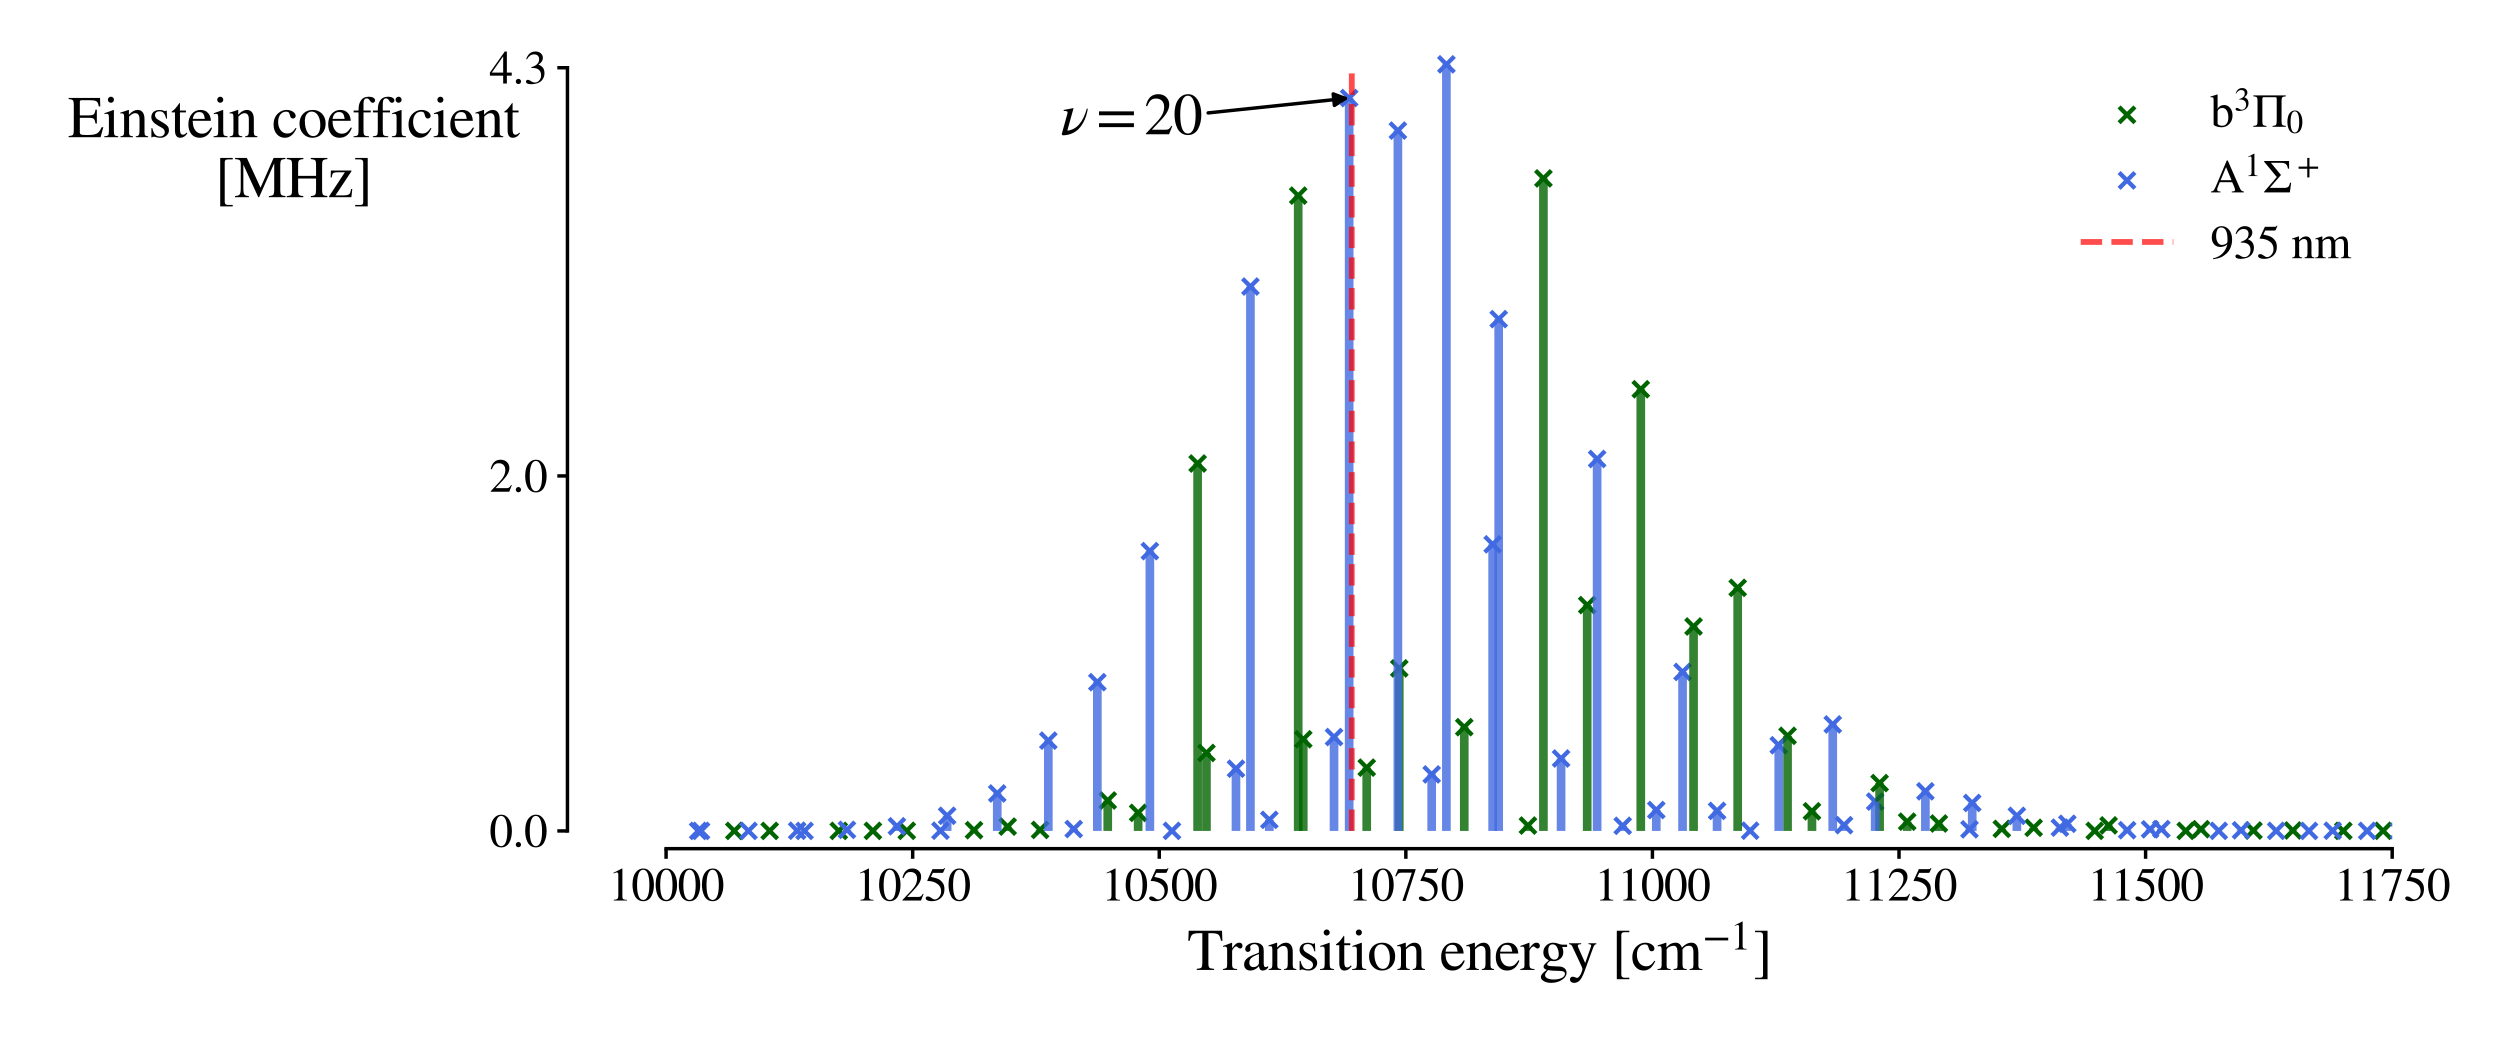 <?xml version="1.0" encoding="utf-8" standalone="no"?>
<!DOCTYPE svg PUBLIC "-//W3C//DTD SVG 1.1//EN"
  "http://www.w3.org/Graphics/SVG/1.1/DTD/svg11.dtd">
<svg xmlns:xlink="http://www.w3.org/1999/xlink" width="864pt" height="360pt" viewBox="0 0 864 360" xmlns="http://www.w3.org/2000/svg" version="1.1">
 <defs>
  <style type="text/css">*{stroke-linejoin: round; stroke-linecap: butt}</style>
 </defs>
 <g id="figure_1">
  <g id="patch_1">
   <path d="M 0 360 
L 864 360 
L 864 0 
L 0 0 
z
" style="fill: #ffffff"/>
  </g>
  <g id="axes_1">
   <g id="patch_2">
    <path d="M 196.11 293.297 
L 826.74 293.297 
L 826.74 17.28 
L 196.11 17.28 
z
" style="fill: #ffffff"/>
   </g>
   <g id="PathCollection_1">
    <defs>
     <path id="mb07053a527" d="M -2.739 2.739 
L 2.739 -2.739 
M -2.739 -2.739 
L 2.739 2.739 
" style="stroke: #006400; stroke-width: 1.5"/>
    </defs>
    <g clip-path="url(#pba8db6a1d1)">
     <use xlink:href="#mb07053a527" x="-1" y="287.163" style="fill: #006400; stroke: #006400; stroke-width: 1.5"/>
     <use xlink:href="#mb07053a527" x="253.773" y="287.163" style="fill: #006400; stroke: #006400; stroke-width: 1.5"/>
     <use xlink:href="#mb07053a527" x="265.998" y="287.163" style="fill: #006400; stroke: #006400; stroke-width: 1.5"/>
     <use xlink:href="#mb07053a527" x="289.872" y="287.152" style="fill: #006400; stroke: #006400; stroke-width: 1.5"/>
     <use xlink:href="#mb07053a527" x="301.678" y="287.148" style="fill: #006400; stroke: #006400; stroke-width: 1.5"/>
     <use xlink:href="#mb07053a527" x="313.384" y="287.127" style="fill: #006400; stroke: #006400; stroke-width: 1.5"/>
     <use xlink:href="#mb07053a527" x="336.62" y="286.912" style="fill: #006400; stroke: #006400; stroke-width: 1.5"/>
     <use xlink:href="#mb07053a527" x="348.239" y="285.675" style="fill: #006400; stroke: #006400; stroke-width: 1.5"/>
     <use xlink:href="#mb07053a527" x="359.445" y="286.822" style="fill: #006400; stroke: #006400; stroke-width: 1.5"/>
     <use xlink:href="#mb07053a527" x="382.836" y="276.656" style="fill: #006400; stroke: #006400; stroke-width: 1.5"/>
     <use xlink:href="#mb07053a527" x="393.339" y="280.924" style="fill: #006400; stroke: #006400; stroke-width: 1.5"/>
     <use xlink:href="#mb07053a527" x="413.898" y="160.19" style="fill: #006400; stroke: #006400; stroke-width: 1.5"/>
     <use xlink:href="#mb07053a527" x="416.947" y="260.224" style="fill: #006400; stroke: #006400; stroke-width: 1.5"/>
     <use xlink:href="#mb07053a527" x="448.659" y="67.603" style="fill: #006400; stroke: #006400; stroke-width: 1.5"/>
     <use xlink:href="#mb07053a527" x="450.409" y="255.491" style="fill: #006400; stroke: #006400; stroke-width: 1.5"/>
     <use xlink:href="#mb07053a527" x="472.339" y="265.29" style="fill: #006400; stroke: #006400; stroke-width: 1.5"/>
     <use xlink:href="#mb07053a527" x="483.59" y="230.994" style="fill: #006400; stroke: #006400; stroke-width: 1.5"/>
     <use xlink:href="#mb07053a527" x="506.052" y="251.316" style="fill: #006400; stroke: #006400; stroke-width: 1.5"/>
     <use xlink:href="#mb07053a527" x="528.052" y="285.314" style="fill: #006400; stroke: #006400; stroke-width: 1.5"/>
     <use xlink:href="#mb07053a527" x="533.405" y="61.66" style="fill: #006400; stroke: #006400; stroke-width: 1.5"/>
     <use xlink:href="#mb07053a527" x="548.539" y="209.118" style="fill: #006400; stroke: #006400; stroke-width: 1.5"/>
     <use xlink:href="#mb07053a527" x="567.054" y="134.524" style="fill: #006400; stroke: #006400; stroke-width: 1.5"/>
     <use xlink:href="#mb07053a527" x="585.294" y="216.52" style="fill: #006400; stroke: #006400; stroke-width: 1.5"/>
     <use xlink:href="#mb07053a527" x="600.544" y="203.159" style="fill: #006400; stroke: #006400; stroke-width: 1.5"/>
     <use xlink:href="#mb07053a527" x="617.782" y="254.298" style="fill: #006400; stroke: #006400; stroke-width: 1.5"/>
     <use xlink:href="#mb07053a527" x="626.213" y="280.385" style="fill: #006400; stroke: #006400; stroke-width: 1.5"/>
     <use xlink:href="#mb07053a527" x="649.592" y="270.631" style="fill: #006400; stroke: #006400; stroke-width: 1.5"/>
     <use xlink:href="#mb07053a527" x="659.12" y="283.971" style="fill: #006400; stroke: #006400; stroke-width: 1.5"/>
     <use xlink:href="#mb07053a527" x="670.07" y="284.597" style="fill: #006400; stroke: #006400; stroke-width: 1.5"/>
     <use xlink:href="#mb07053a527" x="691.822" y="286.455" style="fill: #006400; stroke: #006400; stroke-width: 1.5"/>
     <use xlink:href="#mb07053a527" x="702.829" y="286.078" style="fill: #006400; stroke: #006400; stroke-width: 1.5"/>
     <use xlink:href="#mb07053a527" x="723.932" y="287.137" style="fill: #006400; stroke: #006400; stroke-width: 1.5"/>
     <use xlink:href="#mb07053a527" x="728.725" y="285.249" style="fill: #006400; stroke: #006400; stroke-width: 1.5"/>
     <use xlink:href="#mb07053a527" x="755.386" y="287.148" style="fill: #006400; stroke: #006400; stroke-width: 1.5"/>
     <use xlink:href="#mb07053a527" x="760.645" y="286.574" style="fill: #006400; stroke: #006400; stroke-width: 1.5"/>
     <use xlink:href="#mb07053a527" x="778.79" y="287.031" style="fill: #006400; stroke: #006400; stroke-width: 1.5"/>
     <use xlink:href="#mb07053a527" x="792.43" y="287.011" style="fill: #006400; stroke: #006400; stroke-width: 1.5"/>
     <use xlink:href="#mb07053a527" x="809.857" y="287.143" style="fill: #006400; stroke: #006400; stroke-width: 1.5"/>
     <use xlink:href="#mb07053a527" x="823.61" y="287.129" style="fill: #006400; stroke: #006400; stroke-width: 1.5"/>
     <use xlink:href="#mb07053a527" x="837.804" y="287.143" style="fill: #006400; stroke: #006400; stroke-width: 1.5"/>
     <use xlink:href="#mb07053a527" x="853.952" y="287.156" style="fill: #006400; stroke: #006400; stroke-width: 1.5"/>
     <use xlink:href="#mb07053a527" x="868.638" y="287.159" style="fill: #006400; stroke: #006400; stroke-width: 1.5"/>
     <use xlink:href="#mb07053a527" x="883.651" y="287.162" style="fill: #006400; stroke: #006400; stroke-width: 1.5"/>
     <use xlink:href="#mb07053a527" x="891.752" y="287.163" style="fill: #006400; stroke: #006400; stroke-width: 1.5"/>
     <use xlink:href="#mb07053a527" x="902.179" y="287.163" style="fill: #006400; stroke: #006400; stroke-width: 1.5"/>
    </g>
   </g>
   <g id="PathCollection_2">
    <defs>
     <path id="m4aa3d60c34" d="M -2.739 2.739 
L 2.739 -2.739 
M -2.739 -2.739 
L 2.739 2.739 
" style="stroke: #4169e1; stroke-width: 1.5"/>
    </defs>
    <g clip-path="url(#pba8db6a1d1)">
     <use xlink:href="#m4aa3d60c34" x="241.282" y="287.163" style="fill: #4169e1; stroke: #4169e1; stroke-width: 1.5"/>
     <use xlink:href="#m4aa3d60c34" x="242.279" y="287.163" style="fill: #4169e1; stroke: #4169e1; stroke-width: 1.5"/>
     <use xlink:href="#m4aa3d60c34" x="258.673" y="287.156" style="fill: #4169e1; stroke: #4169e1; stroke-width: 1.5"/>
     <use xlink:href="#m4aa3d60c34" x="275.496" y="287.098" style="fill: #4169e1; stroke: #4169e1; stroke-width: 1.5"/>
     <use xlink:href="#m4aa3d60c34" x="278.053" y="287.163" style="fill: #4169e1; stroke: #4169e1; stroke-width: 1.5"/>
     <use xlink:href="#m4aa3d60c34" x="292.699" y="286.792" style="fill: #4169e1; stroke: #4169e1; stroke-width: 1.5"/>
     <use xlink:href="#m4aa3d60c34" x="309.971" y="285.562" style="fill: #4169e1; stroke: #4169e1; stroke-width: 1.5"/>
     <use xlink:href="#m4aa3d60c34" x="325.024" y="287.093" style="fill: #4169e1; stroke: #4169e1; stroke-width: 1.5"/>
     <use xlink:href="#m4aa3d60c34" x="327.333" y="281.929" style="fill: #4169e1; stroke: #4169e1; stroke-width: 1.5"/>
     <use xlink:href="#m4aa3d60c34" x="344.65" y="274.223" style="fill: #4169e1; stroke: #4169e1; stroke-width: 1.5"/>
     <use xlink:href="#m4aa3d60c34" x="362.3" y="255.966" style="fill: #4169e1; stroke: #4169e1; stroke-width: 1.5"/>
     <use xlink:href="#m4aa3d60c34" x="371.077" y="286.524" style="fill: #4169e1; stroke: #4169e1; stroke-width: 1.5"/>
     <use xlink:href="#m4aa3d60c34" x="379.239" y="235.764" style="fill: #4169e1; stroke: #4169e1; stroke-width: 1.5"/>
     <use xlink:href="#m4aa3d60c34" x="397.392" y="190.464" style="fill: #4169e1; stroke: #4169e1; stroke-width: 1.5"/>
     <use xlink:href="#m4aa3d60c34" x="405.037" y="287.144" style="fill: #4169e1; stroke: #4169e1; stroke-width: 1.5"/>
     <use xlink:href="#m4aa3d60c34" x="427.154" y="265.662" style="fill: #4169e1; stroke: #4169e1; stroke-width: 1.5"/>
     <use xlink:href="#m4aa3d60c34" x="432.148" y="99.026" style="fill: #4169e1; stroke: #4169e1; stroke-width: 1.5"/>
     <use xlink:href="#m4aa3d60c34" x="438.684" y="283.336" style="fill: #4169e1; stroke: #4169e1; stroke-width: 1.5"/>
     <use xlink:href="#m4aa3d60c34" x="461.042" y="254.726" style="fill: #4169e1; stroke: #4169e1; stroke-width: 1.5"/>
     <use xlink:href="#m4aa3d60c34" x="466.272" y="33.884" style="fill: #4169e1; stroke: #4169e1; stroke-width: 1.5"/>
     <use xlink:href="#m4aa3d60c34" x="483.106" y="45.136" style="fill: #4169e1; stroke: #4169e1; stroke-width: 1.5"/>
     <use xlink:href="#m4aa3d60c34" x="494.791" y="267.642" style="fill: #4169e1; stroke: #4169e1; stroke-width: 1.5"/>
     <use xlink:href="#m4aa3d60c34" x="499.874" y="22.245" style="fill: #4169e1; stroke: #4169e1; stroke-width: 1.5"/>
     <use xlink:href="#m4aa3d60c34" x="515.865" y="188.121" style="fill: #4169e1; stroke: #4169e1; stroke-width: 1.5"/>
     <use xlink:href="#m4aa3d60c34" x="517.944" y="110.289" style="fill: #4169e1; stroke: #4169e1; stroke-width: 1.5"/>
     <use xlink:href="#m4aa3d60c34" x="539.507" y="262.135" style="fill: #4169e1; stroke: #4169e1; stroke-width: 1.5"/>
     <use xlink:href="#m4aa3d60c34" x="551.966" y="158.627" style="fill: #4169e1; stroke: #4169e1; stroke-width: 1.5"/>
     <use xlink:href="#m4aa3d60c34" x="560.808" y="285.398" style="fill: #4169e1; stroke: #4169e1; stroke-width: 1.5"/>
     <use xlink:href="#m4aa3d60c34" x="572.413" y="279.941" style="fill: #4169e1; stroke: #4169e1; stroke-width: 1.5"/>
     <use xlink:href="#m4aa3d60c34" x="581.492" y="232.223" style="fill: #4169e1; stroke: #4169e1; stroke-width: 1.5"/>
     <use xlink:href="#m4aa3d60c34" x="593.425" y="280.238" style="fill: #4169e1; stroke: #4169e1; stroke-width: 1.5"/>
     <use xlink:href="#m4aa3d60c34" x="604.849" y="287.092" style="fill: #4169e1; stroke: #4169e1; stroke-width: 1.5"/>
     <use xlink:href="#m4aa3d60c34" x="614.735" y="257.558" style="fill: #4169e1; stroke: #4169e1; stroke-width: 1.5"/>
     <use xlink:href="#m4aa3d60c34" x="633.399" y="250.362" style="fill: #4169e1; stroke: #4169e1; stroke-width: 1.5"/>
     <use xlink:href="#m4aa3d60c34" x="637.297" y="285.186" style="fill: #4169e1; stroke: #4169e1; stroke-width: 1.5"/>
     <use xlink:href="#m4aa3d60c34" x="648.058" y="277.031" style="fill: #4169e1; stroke: #4169e1; stroke-width: 1.5"/>
     <use xlink:href="#m4aa3d60c34" x="665.415" y="273.483" style="fill: #4169e1; stroke: #4169e1; stroke-width: 1.5"/>
     <use xlink:href="#m4aa3d60c34" x="680.655" y="286.612" style="fill: #4169e1; stroke: #4169e1; stroke-width: 1.5"/>
     <use xlink:href="#m4aa3d60c34" x="681.596" y="277.507" style="fill: #4169e1; stroke: #4169e1; stroke-width: 1.5"/>
     <use xlink:href="#m4aa3d60c34" x="697.026" y="281.953" style="fill: #4169e1; stroke: #4169e1; stroke-width: 1.5"/>
     <use xlink:href="#m4aa3d60c34" x="711.9" y="286.031" style="fill: #4169e1; stroke: #4169e1; stroke-width: 1.5"/>
     <use xlink:href="#m4aa3d60c34" x="714.472" y="284.697" style="fill: #4169e1; stroke: #4169e1; stroke-width: 1.5"/>
     <use xlink:href="#m4aa3d60c34" x="735.141" y="286.918" style="fill: #4169e1; stroke: #4169e1; stroke-width: 1.5"/>
     <use xlink:href="#m4aa3d60c34" x="743.069" y="286.612" style="fill: #4169e1; stroke: #4169e1; stroke-width: 1.5"/>
     <use xlink:href="#m4aa3d60c34" x="746.966" y="286.535" style="fill: #4169e1; stroke: #4169e1; stroke-width: 1.5"/>
     <use xlink:href="#m4aa3d60c34" x="766.797" y="287.139" style="fill: #4169e1; stroke: #4169e1; stroke-width: 1.5"/>
     <use xlink:href="#m4aa3d60c34" x="774.498" y="286.948" style="fill: #4169e1; stroke: #4169e1; stroke-width: 1.5"/>
     <use xlink:href="#m4aa3d60c34" x="786.654" y="287.137" style="fill: #4169e1; stroke: #4169e1; stroke-width: 1.5"/>
     <use xlink:href="#m4aa3d60c34" x="797.987" y="287.163" style="fill: #4169e1; stroke: #4169e1; stroke-width: 1.5"/>
     <use xlink:href="#m4aa3d60c34" x="806.188" y="287.094" style="fill: #4169e1; stroke: #4169e1; stroke-width: 1.5"/>
     <use xlink:href="#m4aa3d60c34" x="818.093" y="287.15" style="fill: #4169e1; stroke: #4169e1; stroke-width: 1.5"/>
     <use xlink:href="#m4aa3d60c34" x="829.1" y="287.161" style="fill: #4169e1; stroke: #4169e1; stroke-width: 1.5"/>
     <use xlink:href="#m4aa3d60c34" x="840.337" y="287.162" style="fill: #4169e1; stroke: #4169e1; stroke-width: 1.5"/>
     <use xlink:href="#m4aa3d60c34" x="849.675" y="287.159" style="fill: #4169e1; stroke: #4169e1; stroke-width: 1.5"/>
     <use xlink:href="#m4aa3d60c34" x="860.381" y="287.162" style="fill: #4169e1; stroke: #4169e1; stroke-width: 1.5"/>
     <use xlink:href="#m4aa3d60c34" x="870.971" y="287.163" style="fill: #4169e1; stroke: #4169e1; stroke-width: 1.5"/>
     <use xlink:href="#m4aa3d60c34" x="881.256" y="287.162" style="fill: #4169e1; stroke: #4169e1; stroke-width: 1.5"/>
     <use xlink:href="#m4aa3d60c34" x="898.37" y="287.162" style="fill: #4169e1; stroke: #4169e1; stroke-width: 1.5"/>
    </g>
   </g>
   <g id="matplotlib.axis_1">
    <g id="xtick_1">
     <g id="line2d_1">
      <defs>
       <path id="m50411c7fda" d="M 0 0 
L 0 3.5 
" style="stroke: #000000; stroke-width: 1.2"/>
      </defs>
      <g>
       <use xlink:href="#m50411c7fda" x="230.198" y="293.297" style="stroke: #000000; stroke-width: 1.2"/>
      </g>
     </g>
     <g id="text_1">
      <!-- 10000 -->
      <g transform="translate(210.198 311.224) scale(0.16 -0.16)">
       <defs>
        <path id="STIXGeneral-Regular-31" d="M 2522 0 
L 755 0 
L 755 96 
Q 1107 115 1235 227 
Q 1363 339 1363 608 
L 1363 3482 
Q 1363 3795 1171 3795 
Q 1082 3795 883 3718 
L 710 3654 
L 710 3744 
L 1856 4326 
L 1914 4307 
L 1914 486 
Q 1914 275 2042 185 
Q 2170 96 2522 96 
L 2522 0 
z
" transform="scale(0.016)"/>
        <path id="STIXGeneral-Regular-30" d="M 3046 2112 
Q 3046 1683 2963 1302 
Q 2880 922 2717 602 
Q 2554 282 2266 96 
Q 1978 -90 1600 -90 
Q 1210 -90 915 108 
Q 621 307 461 640 
Q 301 973 227 1350 
Q 154 1728 154 2150 
Q 154 2746 301 3222 
Q 448 3699 790 4012 
Q 1133 4326 1626 4326 
Q 2253 4326 2649 3712 
Q 3046 3098 3046 2112 
z
M 2432 2080 
Q 2432 3091 2217 3625 
Q 2003 4160 1587 4160 
Q 1190 4160 979 3622 
Q 768 3085 768 2106 
Q 768 1120 979 598 
Q 1190 77 1600 77 
Q 2003 77 2217 598 
Q 2432 1120 2432 2080 
z
" transform="scale(0.016)"/>
       </defs>
       <use xlink:href="#STIXGeneral-Regular-31"/>
       <use xlink:href="#STIXGeneral-Regular-30" transform="translate(50 0)"/>
       <use xlink:href="#STIXGeneral-Regular-30" transform="translate(100 0)"/>
       <use xlink:href="#STIXGeneral-Regular-30" transform="translate(150 0)"/>
       <use xlink:href="#STIXGeneral-Regular-30" transform="translate(200 0)"/>
      </g>
     </g>
    </g>
    <g id="xtick_2">
     <g id="line2d_2">
      <g>
       <use xlink:href="#m50411c7fda" x="315.418" y="293.297" style="stroke: #000000; stroke-width: 1.2"/>
      </g>
     </g>
     <g id="text_2">
      <!-- 10250 -->
      <g transform="translate(295.418 311.224) scale(0.16 -0.16)">
       <defs>
        <path id="STIXGeneral-Regular-32" d="M 3034 877 
L 2688 0 
L 186 0 
L 186 77 
L 1325 1286 
Q 1773 1754 1965 2144 
Q 2157 2534 2157 2950 
Q 2157 3379 1920 3616 
Q 1683 3853 1267 3853 
Q 922 3853 720 3673 
Q 518 3494 326 3021 
L 192 3053 
Q 301 3648 630 3987 
Q 960 4326 1523 4326 
Q 2054 4326 2380 4006 
Q 2707 3686 2707 3200 
Q 2707 2477 1888 1613 
L 832 486 
L 2330 486 
Q 2541 486 2665 569 
Q 2790 653 2944 915 
L 3034 877 
z
" transform="scale(0.016)"/>
        <path id="STIXGeneral-Regular-35" d="M 2803 4358 
L 2573 3814 
Q 2534 3731 2400 3731 
L 1158 3731 
L 902 3187 
Q 1606 3053 1920 2896 
Q 2234 2739 2502 2368 
Q 2726 2061 2726 1555 
Q 2726 1094 2576 780 
Q 2426 467 2099 224 
Q 1664 -90 1011 -90 
Q 646 -90 422 19 
Q 198 128 198 307 
Q 198 550 486 550 
Q 717 550 960 352 
Q 1210 147 1414 147 
Q 1747 147 2012 480 
Q 2278 813 2278 1229 
Q 2278 1843 1850 2189 
Q 1293 2637 486 2637 
Q 410 2637 410 2688 
L 416 2720 
L 1114 4237 
L 2438 4237 
Q 2547 4237 2608 4269 
Q 2669 4301 2746 4403 
L 2803 4358 
z
" transform="scale(0.016)"/>
       </defs>
       <use xlink:href="#STIXGeneral-Regular-31"/>
       <use xlink:href="#STIXGeneral-Regular-30" transform="translate(50 0)"/>
       <use xlink:href="#STIXGeneral-Regular-32" transform="translate(100 0)"/>
       <use xlink:href="#STIXGeneral-Regular-35" transform="translate(150 0)"/>
       <use xlink:href="#STIXGeneral-Regular-30" transform="translate(200 0)"/>
      </g>
     </g>
    </g>
    <g id="xtick_3">
     <g id="line2d_3">
      <g>
       <use xlink:href="#m50411c7fda" x="400.639" y="293.297" style="stroke: #000000; stroke-width: 1.2"/>
      </g>
     </g>
     <g id="text_3">
      <!-- 10500 -->
      <g transform="translate(380.639 311.224) scale(0.16 -0.16)">
       <use xlink:href="#STIXGeneral-Regular-31"/>
       <use xlink:href="#STIXGeneral-Regular-30" transform="translate(50 0)"/>
       <use xlink:href="#STIXGeneral-Regular-35" transform="translate(100 0)"/>
       <use xlink:href="#STIXGeneral-Regular-30" transform="translate(150 0)"/>
       <use xlink:href="#STIXGeneral-Regular-30" transform="translate(200 0)"/>
      </g>
     </g>
    </g>
    <g id="xtick_4">
     <g id="line2d_4">
      <g>
       <use xlink:href="#m50411c7fda" x="485.859" y="293.297" style="stroke: #000000; stroke-width: 1.2"/>
      </g>
     </g>
     <g id="text_4">
      <!-- 10750 -->
      <g transform="translate(465.859 311.224) scale(0.16 -0.16)">
       <defs>
        <path id="STIXGeneral-Regular-37" d="M 2874 4134 
L 1517 -51 
L 1101 -51 
L 2368 3763 
L 992 3763 
Q 717 3763 582 3667 
Q 448 3571 243 3238 
L 128 3296 
L 512 4237 
L 2874 4237 
L 2874 4134 
z
" transform="scale(0.016)"/>
       </defs>
       <use xlink:href="#STIXGeneral-Regular-31"/>
       <use xlink:href="#STIXGeneral-Regular-30" transform="translate(50 0)"/>
       <use xlink:href="#STIXGeneral-Regular-37" transform="translate(100 0)"/>
       <use xlink:href="#STIXGeneral-Regular-35" transform="translate(150 0)"/>
       <use xlink:href="#STIXGeneral-Regular-30" transform="translate(200 0)"/>
      </g>
     </g>
    </g>
    <g id="xtick_5">
     <g id="line2d_5">
      <g>
       <use xlink:href="#m50411c7fda" x="571.079" y="293.297" style="stroke: #000000; stroke-width: 1.2"/>
      </g>
     </g>
     <g id="text_5">
      <!-- 11000 -->
      <g transform="translate(551.079 311.224) scale(0.16 -0.16)">
       <use xlink:href="#STIXGeneral-Regular-31"/>
       <use xlink:href="#STIXGeneral-Regular-31" transform="translate(50 0)"/>
       <use xlink:href="#STIXGeneral-Regular-30" transform="translate(100 0)"/>
       <use xlink:href="#STIXGeneral-Regular-30" transform="translate(150 0)"/>
       <use xlink:href="#STIXGeneral-Regular-30" transform="translate(200 0)"/>
      </g>
     </g>
    </g>
    <g id="xtick_6">
     <g id="line2d_6">
      <g>
       <use xlink:href="#m50411c7fda" x="656.299" y="293.297" style="stroke: #000000; stroke-width: 1.2"/>
      </g>
     </g>
     <g id="text_6">
      <!-- 11250 -->
      <g transform="translate(636.299 311.224) scale(0.16 -0.16)">
       <use xlink:href="#STIXGeneral-Regular-31"/>
       <use xlink:href="#STIXGeneral-Regular-31" transform="translate(50 0)"/>
       <use xlink:href="#STIXGeneral-Regular-32" transform="translate(100 0)"/>
       <use xlink:href="#STIXGeneral-Regular-35" transform="translate(150 0)"/>
       <use xlink:href="#STIXGeneral-Regular-30" transform="translate(200 0)"/>
      </g>
     </g>
    </g>
    <g id="xtick_7">
     <g id="line2d_7">
      <g>
       <use xlink:href="#m50411c7fda" x="741.52" y="293.297" style="stroke: #000000; stroke-width: 1.2"/>
      </g>
     </g>
     <g id="text_7">
      <!-- 11500 -->
      <g transform="translate(721.52 311.224) scale(0.16 -0.16)">
       <use xlink:href="#STIXGeneral-Regular-31"/>
       <use xlink:href="#STIXGeneral-Regular-31" transform="translate(50 0)"/>
       <use xlink:href="#STIXGeneral-Regular-35" transform="translate(100 0)"/>
       <use xlink:href="#STIXGeneral-Regular-30" transform="translate(150 0)"/>
       <use xlink:href="#STIXGeneral-Regular-30" transform="translate(200 0)"/>
      </g>
     </g>
    </g>
    <g id="xtick_8">
     <g id="line2d_8">
      <g>
       <use xlink:href="#m50411c7fda" x="826.74" y="293.297" style="stroke: #000000; stroke-width: 1.2"/>
      </g>
     </g>
     <g id="text_8">
      <!-- 11750 -->
      <g transform="translate(806.74 311.224) scale(0.16 -0.16)">
       <use xlink:href="#STIXGeneral-Regular-31"/>
       <use xlink:href="#STIXGeneral-Regular-31" transform="translate(50 0)"/>
       <use xlink:href="#STIXGeneral-Regular-37" transform="translate(100 0)"/>
       <use xlink:href="#STIXGeneral-Regular-35" transform="translate(150 0)"/>
       <use xlink:href="#STIXGeneral-Regular-30" transform="translate(200 0)"/>
      </g>
     </g>
    </g>
    <g id="text_9">
     <!-- Transition energy [cm$^{-1}$] -->
     <g transform="translate(410.325 335.297) scale(0.2 -0.2)">
      <defs>
       <path id="STIXGeneral-Regular-54" d="M 3795 3149 
L 3642 3149 
Q 3539 3674 3353 3821 
Q 3168 3968 2656 3968 
L 2278 3968 
L 2278 710 
Q 2278 346 2387 243 
Q 2496 141 2893 122 
L 2893 0 
L 1024 0 
L 1024 122 
Q 1427 147 1526 256 
Q 1626 365 1626 787 
L 1626 3968 
L 1242 3968 
Q 723 3968 540 3817 
Q 358 3667 262 3149 
L 109 3149 
L 154 4237 
L 3750 4237 
L 3795 3149 
z
" transform="scale(0.016)"/>
       <path id="STIXGeneral-Regular-72" d="M 1024 2931 
L 1024 2342 
Q 1267 2688 1430 2816 
Q 1594 2944 1792 2944 
Q 1958 2944 2051 2854 
Q 2144 2765 2144 2605 
Q 2144 2470 2077 2393 
Q 2010 2317 1894 2317 
Q 1773 2317 1638 2445 
Q 1536 2541 1472 2541 
Q 1338 2541 1181 2355 
Q 1024 2170 1024 2016 
L 1024 576 
Q 1024 301 1133 205 
Q 1242 109 1568 96 
L 1568 0 
L 32 0 
L 32 96 
Q 339 154 412 224 
Q 486 294 486 538 
L 486 2138 
Q 486 2349 438 2435 
Q 390 2522 269 2522 
Q 166 2522 45 2496 
L 45 2598 
Q 448 2726 992 2944 
L 1024 2931 
z
" transform="scale(0.016)"/>
       <path id="STIXGeneral-Regular-61" d="M 2829 422 
L 2829 243 
Q 2586 -64 2253 -64 
Q 1888 -64 1843 403 
L 1837 403 
Q 1427 -64 909 -64 
Q 608 -64 422 112 
Q 237 288 237 602 
Q 237 1050 685 1350 
Q 992 1555 1837 1869 
L 1837 2214 
Q 1837 2502 1699 2646 
Q 1562 2790 1338 2790 
Q 1146 2790 1018 2697 
Q 890 2605 890 2477 
Q 890 2419 909 2348 
Q 928 2278 928 2208 
Q 928 2112 841 2029 
Q 755 1946 634 1946 
Q 525 1946 441 2029 
Q 358 2112 358 2240 
Q 358 2547 685 2752 
Q 986 2944 1421 2944 
Q 1939 2944 2176 2656 
Q 2291 2522 2323 2384 
Q 2355 2246 2355 1946 
L 2355 723 
Q 2355 301 2554 301 
Q 2682 301 2829 422 
z
M 1837 813 
L 1837 1715 
Q 1248 1510 1018 1293 
Q 800 1094 800 800 
Q 800 557 921 432 
Q 1043 307 1242 307 
Q 1453 307 1613 410 
Q 1747 506 1792 589 
Q 1837 672 1837 813 
z
" transform="scale(0.016)"/>
       <path id="STIXGeneral-Regular-6e" d="M 3104 0 
L 1773 0 
L 1779 96 
Q 2016 115 2096 233 
Q 2176 352 2176 672 
L 2176 1946 
Q 2176 2592 1709 2592 
Q 1549 2592 1408 2515 
Q 1267 2438 1050 2227 
L 1050 461 
Q 1050 269 1136 192 
Q 1222 115 1466 96 
L 1466 0 
L 115 0 
L 115 96 
Q 358 115 435 214 
Q 512 314 512 602 
L 512 2157 
Q 512 2394 467 2483 
Q 422 2573 288 2573 
Q 160 2573 102 2547 
L 102 2656 
Q 550 2784 979 2944 
L 1030 2925 
L 1030 2426 
L 1037 2426 
Q 1491 2944 1958 2944 
Q 2323 2944 2518 2688 
Q 2714 2432 2714 1958 
L 2714 544 
Q 2714 288 2790 205 
Q 2867 122 3104 96 
L 3104 0 
z
" transform="scale(0.016)"/>
       <path id="STIXGeneral-Regular-73" d="M 998 1926 
L 1664 1523 
Q 1984 1331 2105 1164 
Q 2227 998 2227 736 
Q 2227 416 1961 176 
Q 1696 -64 1331 -64 
Q 1030 -64 864 -6 
Q 691 51 570 51 
Q 461 51 416 -26 
L 333 -26 
L 333 979 
L 435 979 
Q 538 512 730 294 
Q 922 77 1248 77 
Q 1485 77 1632 211 
Q 1779 346 1779 550 
Q 1779 845 1440 1030 
L 1094 1222 
Q 326 1651 326 2150 
Q 326 2522 566 2730 
Q 806 2938 1210 2938 
Q 1491 2938 1638 2867 
Q 1754 2816 1818 2816 
Q 1862 2816 1920 2880 
L 1990 2880 
L 2022 2010 
L 1926 2010 
Q 1818 2445 1654 2621 
Q 1491 2797 1203 2797 
Q 986 2797 854 2688 
Q 723 2579 723 2362 
Q 723 2253 796 2128 
Q 870 2003 998 1926 
z
" transform="scale(0.016)"/>
       <path id="STIXGeneral-Regular-69" d="M 1152 4045 
Q 1152 3904 1056 3811 
Q 960 3718 819 3718 
Q 685 3718 592 3811 
Q 499 3904 499 4045 
Q 499 4179 595 4275 
Q 691 4371 826 4371 
Q 966 4371 1059 4275 
Q 1152 4179 1152 4045 
z
M 1619 0 
L 102 0 
L 102 96 
Q 435 115 521 211 
Q 608 307 608 666 
L 608 2118 
Q 608 2342 563 2432 
Q 518 2522 397 2522 
Q 243 2522 128 2490 
L 128 2592 
L 1120 2944 
L 1146 2918 
L 1146 672 
Q 1146 314 1226 218 
Q 1306 122 1619 96 
L 1619 0 
z
" transform="scale(0.016)"/>
       <path id="STIXGeneral-Regular-74" d="M 1702 493 
L 1786 422 
Q 1478 -64 1011 -64 
Q 448 -64 448 749 
L 448 2675 
L 109 2675 
Q 83 2694 83 2720 
Q 83 2771 192 2842 
Q 435 2982 813 3526 
Q 826 3546 874 3606 
Q 922 3667 941 3706 
Q 986 3706 986 3622 
L 986 2880 
L 1632 2880 
L 1632 2675 
L 986 2675 
L 986 845 
Q 986 538 1062 403 
Q 1139 269 1318 269 
Q 1510 269 1702 493 
z
" transform="scale(0.016)"/>
       <path id="STIXGeneral-Regular-6f" d="M 3008 1478 
Q 3008 806 2608 371 
Q 2208 -64 1568 -64 
Q 979 -64 582 368 
Q 186 800 186 1459 
Q 186 2125 582 2534 
Q 979 2944 1626 2944 
Q 2221 2944 2614 2537 
Q 3008 2131 3008 1478 
z
M 2432 1306 
Q 2432 2035 2112 2445 
Q 1856 2765 1504 2765 
Q 1171 2765 966 2493 
Q 762 2221 762 1747 
Q 762 928 1101 435 
Q 1318 115 1677 115 
Q 2029 115 2230 432 
Q 2432 749 2432 1306 
z
" transform="scale(0.016)"/>
       <path id="STIXGeneral-Regular-20" transform="scale(0.016)"/>
       <path id="STIXGeneral-Regular-65" d="M 2611 1050 
L 2714 1005 
Q 2330 -64 1376 -64 
Q 813 -64 486 329 
Q 160 723 160 1389 
Q 160 2074 525 2509 
Q 890 2944 1485 2944 
Q 2061 2944 2374 2502 
Q 2560 2246 2592 1773 
L 621 1773 
Q 646 1370 700 1158 
Q 755 947 915 730 
Q 1184 378 1626 378 
Q 1939 378 2153 531 
Q 2368 685 2611 1050 
z
M 634 1978 
L 1939 1978 
Q 1882 2381 1750 2547 
Q 1619 2714 1312 2714 
Q 1043 2714 864 2525 
Q 685 2336 634 1978 
z
" transform="scale(0.016)"/>
       <path id="STIXGeneral-Regular-67" d="M 3008 2483 
L 2477 2483 
Q 2598 2208 2598 1946 
Q 2598 1453 2265 1203 
Q 1933 954 1600 954 
Q 1530 954 1357 973 
L 1235 986 
Q 1107 947 979 812 
Q 851 678 851 582 
Q 851 435 1350 410 
L 2176 371 
Q 2528 358 2739 172 
Q 2950 -13 2950 -314 
Q 2950 -685 2566 -986 
Q 2035 -1395 1286 -1395 
Q 826 -1395 502 -1212 
Q 179 -1030 179 -774 
Q 179 -595 320 -419 
Q 461 -243 806 6 
Q 602 102 534 172 
Q 467 243 467 346 
Q 467 531 762 787 
Q 909 915 1037 1043 
Q 717 1203 579 1401 
Q 442 1600 442 1901 
Q 442 2336 752 2640 
Q 1062 2944 1510 2944 
Q 1766 2944 2022 2848 
L 2163 2797 
Q 2349 2733 2515 2733 
L 3008 2733 
L 3008 2483 
z
M 973 2163 
L 973 2144 
Q 973 1683 1155 1398 
Q 1338 1114 1632 1114 
Q 1850 1114 1978 1270 
Q 2106 1427 2106 1690 
Q 2106 2112 1914 2464 
Q 1754 2765 1446 2765 
Q 1222 2765 1097 2605 
Q 973 2445 973 2163 
z
M 2771 -410 
Q 2771 -230 2595 -163 
Q 2419 -96 1978 -96 
Q 1344 -96 941 -13 
Q 749 -243 688 -348 
Q 627 -454 627 -563 
Q 627 -774 880 -902 
Q 1133 -1030 1555 -1030 
Q 2099 -1030 2435 -860 
Q 2771 -691 2771 -410 
z
" transform="scale(0.016)"/>
       <path id="STIXGeneral-Regular-79" d="M 3040 2880 
L 3040 2784 
Q 2925 2771 2854 2700 
Q 2784 2630 2720 2458 
L 1760 -160 
Q 1510 -838 1257 -1116 
Q 1005 -1395 640 -1395 
Q 435 -1395 313 -1289 
Q 192 -1184 192 -1024 
Q 192 -902 272 -816 
Q 352 -730 467 -730 
Q 653 -730 800 -813 
Q 883 -858 966 -858 
Q 1101 -858 1286 -576 
Q 1376 -448 1459 -211 
Q 1542 26 1542 115 
Q 1542 198 1274 762 
L 429 2566 
Q 346 2752 90 2790 
L 90 2880 
L 1402 2880 
L 1402 2784 
Q 1197 2778 1117 2739 
Q 1037 2701 1037 2611 
Q 1037 2541 1120 2349 
L 1837 749 
L 2458 2515 
Q 2483 2573 2483 2630 
Q 2483 2784 2189 2784 
L 2189 2880 
L 3040 2880 
z
" transform="scale(0.016)"/>
       <path id="STIXGeneral-Regular-5b" d="M 1914 -998 
L 563 -998 
L 563 4237 
L 1914 4237 
L 1914 4077 
L 1382 4077 
Q 1216 4077 1133 4006 
Q 1050 3936 1050 3770 
L 1050 -493 
Q 1050 -838 1382 -838 
L 1914 -838 
L 1914 -998 
z
" transform="scale(0.016)"/>
       <path id="STIXGeneral-Regular-63" d="M 2547 998 
L 2637 941 
Q 2362 403 2112 205 
Q 1786 -64 1376 -64 
Q 845 -64 502 336 
Q 160 736 160 1357 
Q 160 2170 698 2618 
Q 1094 2944 1562 2944 
Q 1965 2944 2256 2749 
Q 2547 2554 2547 2285 
Q 2547 2176 2457 2096 
Q 2368 2016 2246 2016 
Q 2022 2016 1939 2310 
L 1901 2451 
Q 1850 2630 1773 2694 
Q 1696 2758 1523 2758 
Q 1133 2758 893 2451 
Q 653 2144 653 1645 
Q 653 1094 928 745 
Q 1203 397 1645 397 
Q 1920 397 2118 528 
Q 2317 659 2547 998 
z
" transform="scale(0.016)"/>
       <path id="STIXGeneral-Regular-6d" d="M 4960 0 
L 3565 0 
L 3565 96 
Q 3834 122 3907 208 
Q 3981 294 3981 576 
L 3981 1894 
Q 3981 2278 3869 2444 
Q 3757 2611 3488 2611 
Q 3264 2611 3107 2521 
Q 2950 2432 2803 2221 
L 2803 608 
Q 2803 301 2896 201 
Q 2989 102 3264 96 
L 3264 0 
L 1830 0 
L 1830 96 
Q 2112 115 2189 188 
Q 2266 262 2266 550 
L 2266 1901 
Q 2266 2611 1850 2611 
Q 1670 2611 1468 2531 
Q 1267 2451 1171 2336 
Q 1088 2240 1088 2227 
L 1088 448 
Q 1088 243 1177 176 
Q 1267 109 1523 96 
L 1523 0 
L 102 0 
L 102 96 
Q 371 102 460 195 
Q 550 288 550 563 
L 550 2150 
Q 550 2387 499 2480 
Q 448 2573 326 2573 
Q 230 2573 122 2547 
L 122 2656 
Q 557 2778 1011 2944 
L 1062 2925 
L 1062 2451 
L 1075 2451 
Q 1363 2752 1584 2848 
Q 1805 2944 2054 2944 
Q 2560 2944 2733 2406 
Q 3232 2944 3776 2944 
Q 4518 2944 4518 1792 
L 4518 493 
Q 4518 282 4582 202 
Q 4646 122 4794 109 
L 4960 96 
L 4960 0 
z
" transform="scale(0.016)"/>
       <path id="STIXGeneral-Regular-2212" d="M 3974 1408 
L 410 1408 
L 410 1830 
L 3974 1830 
L 3974 1408 
z
" transform="scale(0.016)"/>
       <path id="STIXGeneral-Regular-5d" d="M 1568 -998 
L 218 -998 
L 218 -838 
L 781 -838 
Q 947 -838 1014 -768 
Q 1082 -698 1082 -544 
L 1082 3731 
Q 1082 4077 755 4077 
L 218 4077 
L 218 4237 
L 1568 4237 
L 1568 -998 
z
" transform="scale(0.016)"/>
      </defs>
      <use xlink:href="#STIXGeneral-Regular-54" transform="translate(0 0.409)"/>
      <use xlink:href="#STIXGeneral-Regular-72" transform="translate(61.1 0.409)"/>
      <use xlink:href="#STIXGeneral-Regular-61" transform="translate(94.4 0.409)"/>
      <use xlink:href="#STIXGeneral-Regular-6e" transform="translate(138.8 0.409)"/>
      <use xlink:href="#STIXGeneral-Regular-73" transform="translate(188.8 0.409)"/>
      <use xlink:href="#STIXGeneral-Regular-69" transform="translate(227.7 0.409)"/>
      <use xlink:href="#STIXGeneral-Regular-74" transform="translate(255.5 0.409)"/>
      <use xlink:href="#STIXGeneral-Regular-69" transform="translate(283.3 0.409)"/>
      <use xlink:href="#STIXGeneral-Regular-6f" transform="translate(311.1 0.409)"/>
      <use xlink:href="#STIXGeneral-Regular-6e" transform="translate(361.1 0.409)"/>
      <use xlink:href="#STIXGeneral-Regular-20" transform="translate(411.1 0.409)"/>
      <use xlink:href="#STIXGeneral-Regular-65" transform="translate(436.1 0.409)"/>
      <use xlink:href="#STIXGeneral-Regular-6e" transform="translate(480.5 0.409)"/>
      <use xlink:href="#STIXGeneral-Regular-65" transform="translate(530.5 0.409)"/>
      <use xlink:href="#STIXGeneral-Regular-72" transform="translate(574.9 0.409)"/>
      <use xlink:href="#STIXGeneral-Regular-67" transform="translate(608.2 0.409)"/>
      <use xlink:href="#STIXGeneral-Regular-79" transform="translate(658.2 0.409)"/>
      <use xlink:href="#STIXGeneral-Regular-20" transform="translate(708.2 0.409)"/>
      <use xlink:href="#STIXGeneral-Regular-5b" transform="translate(733.2 0.409)"/>
      <use xlink:href="#STIXGeneral-Regular-63" transform="translate(766.5 0.409)"/>
      <use xlink:href="#STIXGeneral-Regular-6d" transform="translate(810.9 0.409)"/>
      <use xlink:href="#STIXGeneral-Regular-2212" transform="translate(890.243 35.684) scale(0.7)"/>
      <use xlink:href="#STIXGeneral-Regular-31" transform="translate(938.193 35.684) scale(0.7)"/>
      <use xlink:href="#STIXGeneral-Regular-5d" transform="translate(977.602 0.409)"/>
     </g>
    </g>
   </g>
   <g id="matplotlib.axis_2">
    <g id="ytick_1">
     <g id="line2d_9">
      <defs>
       <path id="mea4ce0f035" d="M 0 0 
L -3.5 0 
" style="stroke: #000000; stroke-width: 1.2"/>
      </defs>
      <g>
       <use xlink:href="#mea4ce0f035" x="196.11" y="287.163" style="stroke: #000000; stroke-width: 1.2"/>
      </g>
     </g>
     <g id="text_10">
      <!-- 0.0 -->
      <g transform="translate(169.11 292.627) scale(0.16 -0.16)">
       <defs>
        <path id="STIXGeneral-Regular-2e" d="M 1158 275 
Q 1158 134 1052 32 
Q 947 -70 800 -70 
Q 653 -70 550 32 
Q 448 134 448 281 
Q 448 429 553 534 
Q 659 640 806 640 
Q 947 640 1052 531 
Q 1158 422 1158 275 
z
" transform="scale(0.016)"/>
       </defs>
       <use xlink:href="#STIXGeneral-Regular-30"/>
       <use xlink:href="#STIXGeneral-Regular-2e" transform="translate(50 0)"/>
       <use xlink:href="#STIXGeneral-Regular-30" transform="translate(75 0)"/>
      </g>
     </g>
    </g>
    <g id="ytick_2">
     <g id="line2d_10">
      <g>
       <use xlink:href="#mea4ce0f035" x="196.11" y="164.489" style="stroke: #000000; stroke-width: 1.2"/>
      </g>
     </g>
     <g id="text_11">
      <!-- 2.0 -->
      <g transform="translate(169.11 169.953) scale(0.16 -0.16)">
       <use xlink:href="#STIXGeneral-Regular-32"/>
       <use xlink:href="#STIXGeneral-Regular-2e" transform="translate(50 0)"/>
       <use xlink:href="#STIXGeneral-Regular-30" transform="translate(75 0)"/>
      </g>
     </g>
    </g>
    <g id="ytick_3">
     <g id="line2d_11">
      <g>
       <use xlink:href="#mea4ce0f035" x="196.11" y="23.414" style="stroke: #000000; stroke-width: 1.2"/>
      </g>
     </g>
     <g id="text_12">
      <!-- 4.3 -->
      <g transform="translate(169.11 28.877) scale(0.16 -0.16)">
       <defs>
        <path id="STIXGeneral-Regular-34" d="M 3027 1069 
L 2368 1069 
L 2368 0 
L 1869 0 
L 1869 1069 
L 77 1069 
L 77 1478 
L 2086 4326 
L 2368 4326 
L 2368 1478 
L 3027 1478 
L 3027 1069 
z
M 1869 1478 
L 1869 3674 
L 333 1478 
L 1869 1478 
z
" transform="scale(0.016)"/>
        <path id="STIXGeneral-Regular-33" d="M 390 3264 
L 288 3290 
Q 435 3770 748 4048 
Q 1062 4326 1542 4326 
Q 1990 4326 2265 4083 
Q 2541 3840 2541 3450 
Q 2541 2925 1946 2566 
Q 2298 2413 2477 2227 
Q 2758 1914 2758 1402 
Q 2758 890 2464 506 
Q 2246 211 1840 60 
Q 1434 -90 979 -90 
Q 262 -90 262 275 
Q 262 378 339 442 
Q 416 506 525 506 
Q 685 506 915 339 
Q 1197 141 1466 141 
Q 1818 141 2058 425 
Q 2298 710 2298 1120 
Q 2298 1856 1632 2048 
Q 1434 2112 979 2112 
L 979 2202 
Q 1338 2323 1517 2432 
Q 2035 2726 2035 3290 
Q 2035 3610 1852 3776 
Q 1670 3942 1344 3942 
Q 768 3942 390 3264 
z
" transform="scale(0.016)"/>
       </defs>
       <use xlink:href="#STIXGeneral-Regular-34"/>
       <use xlink:href="#STIXGeneral-Regular-2e" transform="translate(50 0)"/>
       <use xlink:href="#STIXGeneral-Regular-33" transform="translate(75 0)"/>
      </g>
     </g>
    </g>
    <g id="text_13">
     <!-- Einstein coefficient -->
     <g transform="translate(23.475 47.411) scale(0.2 -0.2)">
      <defs>
       <path id="STIXGeneral-Regular-45" d="M 3821 1082 
L 3526 0 
L 77 0 
L 77 122 
Q 442 147 538 252 
Q 634 358 634 730 
L 634 3520 
Q 634 3878 534 3987 
Q 435 4096 77 4115 
L 77 4237 
L 3469 4237 
L 3494 3322 
L 3334 3322 
Q 3264 3750 3085 3872 
Q 2906 3994 2349 3994 
L 1510 3994 
Q 1370 3994 1328 3952 
Q 1286 3910 1286 3763 
L 1286 2355 
L 2253 2355 
Q 2656 2355 2787 2470 
Q 2918 2586 2976 2970 
L 3123 2970 
L 3123 1472 
L 2976 1472 
Q 2918 1875 2790 1984 
Q 2662 2093 2253 2093 
L 1286 2093 
L 1286 538 
Q 1286 346 1420 291 
Q 1555 237 1933 237 
L 2163 237 
Q 2848 237 3136 403 
Q 3424 570 3642 1082 
L 3821 1082 
z
" transform="scale(0.016)"/>
       <path id="STIXGeneral-Regular-66" d="M 134 2880 
L 659 2880 
Q 666 3264 710 3478 
Q 755 3693 883 3910 
Q 1152 4371 1786 4371 
Q 2074 4371 2262 4259 
Q 2451 4147 2451 3974 
Q 2451 3866 2374 3789 
Q 2298 3712 2182 3712 
Q 2029 3712 1894 3942 
Q 1741 4192 1555 4192 
Q 1197 4192 1197 3622 
L 1197 2880 
L 1978 2880 
L 1978 2675 
L 1197 2675 
L 1197 666 
Q 1197 307 1299 208 
Q 1402 109 1792 96 
L 1792 0 
L 128 0 
L 128 96 
Q 474 115 566 214 
Q 659 314 659 666 
L 659 2675 
L 134 2675 
L 134 2880 
z
" transform="scale(0.016)"/>
      </defs>
      <use xlink:href="#STIXGeneral-Regular-45"/>
      <use xlink:href="#STIXGeneral-Regular-69" transform="translate(61.1 0)"/>
      <use xlink:href="#STIXGeneral-Regular-6e" transform="translate(88.9 0)"/>
      <use xlink:href="#STIXGeneral-Regular-73" transform="translate(138.9 0)"/>
      <use xlink:href="#STIXGeneral-Regular-74" transform="translate(177.8 0)"/>
      <use xlink:href="#STIXGeneral-Regular-65" transform="translate(205.6 0)"/>
      <use xlink:href="#STIXGeneral-Regular-69" transform="translate(250 0)"/>
      <use xlink:href="#STIXGeneral-Regular-6e" transform="translate(277.8 0)"/>
      <use xlink:href="#STIXGeneral-Regular-20" transform="translate(327.8 0)"/>
      <use xlink:href="#STIXGeneral-Regular-63" transform="translate(352.8 0)"/>
      <use xlink:href="#STIXGeneral-Regular-6f" transform="translate(397.2 0)"/>
      <use xlink:href="#STIXGeneral-Regular-65" transform="translate(447.2 0)"/>
      <use xlink:href="#STIXGeneral-Regular-66" transform="translate(491.6 0)"/>
      <use xlink:href="#STIXGeneral-Regular-66" transform="translate(524.9 0)"/>
      <use xlink:href="#STIXGeneral-Regular-69" transform="translate(558.2 0)"/>
      <use xlink:href="#STIXGeneral-Regular-63" transform="translate(586 0)"/>
      <use xlink:href="#STIXGeneral-Regular-69" transform="translate(630.4 0)"/>
      <use xlink:href="#STIXGeneral-Regular-65" transform="translate(658.2 0)"/>
      <use xlink:href="#STIXGeneral-Regular-6e" transform="translate(702.6 0)"/>
      <use xlink:href="#STIXGeneral-Regular-74" transform="translate(752.6 0)"/>
     </g>
     <!-- [MHz] -->
     <g transform="translate(74.305 68.143) scale(0.2 -0.2)">
      <defs>
       <path id="STIXGeneral-Regular-4d" d="M 5530 0 
L 3738 0 
L 3738 122 
Q 4115 147 4214 265 
Q 4314 384 4314 787 
L 4314 3661 
L 2682 0 
L 2592 0 
L 979 3514 
L 979 966 
Q 979 448 1088 294 
Q 1197 141 1574 122 
L 1574 0 
L 77 0 
L 77 122 
Q 358 141 480 205 
Q 602 269 650 432 
Q 698 595 698 966 
L 698 3514 
Q 698 3878 589 3984 
Q 480 4090 90 4115 
L 90 4237 
L 1357 4237 
L 2835 1024 
L 4250 4237 
L 5523 4237 
L 5523 4115 
Q 5178 4109 5072 3993 
Q 4966 3878 4966 3520 
L 4966 717 
Q 4966 378 5072 262 
Q 5178 147 5530 122 
L 5530 0 
z
" transform="scale(0.016)"/>
       <path id="STIXGeneral-Regular-48" d="M 4499 0 
L 2714 0 
L 2714 122 
Q 3085 147 3181 265 
Q 3277 384 3277 794 
L 3277 2016 
L 1338 2016 
L 1338 723 
Q 1338 371 1440 256 
Q 1542 141 1894 122 
L 1901 0 
L 115 0 
L 115 122 
Q 493 147 589 259 
Q 685 371 685 781 
L 685 3507 
Q 685 3878 585 3980 
Q 486 4083 115 4115 
L 115 4237 
L 1907 4237 
L 1907 4115 
Q 1549 4083 1443 3977 
Q 1338 3872 1338 3507 
L 1338 2298 
L 3277 2298 
L 3277 3507 
Q 3277 3878 3177 3980 
Q 3078 4083 2707 4115 
L 2707 4237 
L 4499 4237 
L 4499 4115 
Q 4141 4083 4035 3977 
Q 3930 3872 3930 3507 
L 3930 710 
Q 3930 371 4035 259 
Q 4141 147 4499 122 
L 4499 0 
z
" transform="scale(0.016)"/>
       <path id="STIXGeneral-Regular-7a" d="M 2675 870 
L 2579 0 
L 173 0 
L 173 96 
L 1875 2688 
L 1011 2688 
Q 710 2688 604 2582 
Q 499 2477 454 2125 
L 339 2125 
L 365 2880 
L 2579 2880 
L 2579 2784 
L 858 192 
L 1709 192 
Q 2246 192 2387 365 
Q 2477 474 2560 896 
L 2675 870 
z
" transform="scale(0.016)"/>
      </defs>
      <use xlink:href="#STIXGeneral-Regular-5b"/>
      <use xlink:href="#STIXGeneral-Regular-4d" transform="translate(33.3 0)"/>
      <use xlink:href="#STIXGeneral-Regular-48" transform="translate(122.2 0)"/>
      <use xlink:href="#STIXGeneral-Regular-7a" transform="translate(194.4 0)"/>
      <use xlink:href="#STIXGeneral-Regular-5d" transform="translate(238.8 0)"/>
     </g>
    </g>
   </g>
   <g id="LineCollection_1">
    <path clip-path="url(#pba8db6a1d1)" style="fill: none; stroke: #006400; stroke-opacity: 0.8; stroke-width: 3"/>
    <path clip-path="url(#pba8db6a1d1)" style="fill: none; stroke: #006400; stroke-opacity: 0.8; stroke-width: 3"/>
    <path clip-path="url(#pba8db6a1d1)" style="fill: none; stroke: #006400; stroke-opacity: 0.8; stroke-width: 3"/>
    <path clip-path="url(#pba8db6a1d1)" style="fill: none; stroke: #006400; stroke-opacity: 0.8; stroke-width: 3"/>
    <path clip-path="url(#pba8db6a1d1)" style="fill: none; stroke: #006400; stroke-opacity: 0.8; stroke-width: 3"/>
    <path clip-path="url(#pba8db6a1d1)" style="fill: none; stroke: #006400; stroke-opacity: 0.8; stroke-width: 3"/>
    <path clip-path="url(#pba8db6a1d1)" style="fill: none; stroke: #006400; stroke-opacity: 0.8; stroke-width: 3"/>
    <path clip-path="url(#pba8db6a1d1)" style="fill: none; stroke: #006400; stroke-opacity: 0.8; stroke-width: 3"/>
    <path clip-path="url(#pba8db6a1d1)" style="fill: none; stroke: #006400; stroke-opacity: 0.8; stroke-width: 3"/>
    <path d="M 253.773 287.163 
L 253.773 287.163 
" clip-path="url(#pba8db6a1d1)" style="fill: none; stroke: #006400; stroke-opacity: 0.8; stroke-width: 3"/>
    <path d="M 265.998 287.163 
L 265.998 287.163 
" clip-path="url(#pba8db6a1d1)" style="fill: none; stroke: #006400; stroke-opacity: 0.8; stroke-width: 3"/>
    <path d="M 289.872 287.163 
L 289.872 287.152 
" clip-path="url(#pba8db6a1d1)" style="fill: none; stroke: #006400; stroke-opacity: 0.8; stroke-width: 3"/>
    <path d="M 301.678 287.163 
L 301.678 287.148 
" clip-path="url(#pba8db6a1d1)" style="fill: none; stroke: #006400; stroke-opacity: 0.8; stroke-width: 3"/>
    <path d="M 313.384 287.163 
L 313.384 287.127 
" clip-path="url(#pba8db6a1d1)" style="fill: none; stroke: #006400; stroke-opacity: 0.8; stroke-width: 3"/>
    <path d="M 336.62 287.163 
L 336.62 286.912 
" clip-path="url(#pba8db6a1d1)" style="fill: none; stroke: #006400; stroke-opacity: 0.8; stroke-width: 3"/>
    <path d="M 348.239 287.163 
L 348.239 285.675 
" clip-path="url(#pba8db6a1d1)" style="fill: none; stroke: #006400; stroke-opacity: 0.8; stroke-width: 3"/>
    <path d="M 359.445 287.163 
L 359.445 286.822 
" clip-path="url(#pba8db6a1d1)" style="fill: none; stroke: #006400; stroke-opacity: 0.8; stroke-width: 3"/>
    <path d="M 382.836 287.163 
L 382.836 276.656 
" clip-path="url(#pba8db6a1d1)" style="fill: none; stroke: #006400; stroke-opacity: 0.8; stroke-width: 3"/>
    <path d="M 393.339 287.163 
L 393.339 280.924 
" clip-path="url(#pba8db6a1d1)" style="fill: none; stroke: #006400; stroke-opacity: 0.8; stroke-width: 3"/>
    <path d="M 413.898 287.163 
L 413.898 160.19 
" clip-path="url(#pba8db6a1d1)" style="fill: none; stroke: #006400; stroke-opacity: 0.8; stroke-width: 3"/>
    <path d="M 416.947 287.163 
L 416.947 260.224 
" clip-path="url(#pba8db6a1d1)" style="fill: none; stroke: #006400; stroke-opacity: 0.8; stroke-width: 3"/>
    <path d="M 448.659 287.163 
L 448.659 67.603 
" clip-path="url(#pba8db6a1d1)" style="fill: none; stroke: #006400; stroke-opacity: 0.8; stroke-width: 3"/>
    <path d="M 450.409 287.163 
L 450.409 255.491 
" clip-path="url(#pba8db6a1d1)" style="fill: none; stroke: #006400; stroke-opacity: 0.8; stroke-width: 3"/>
    <path d="M 472.339 287.163 
L 472.339 265.29 
" clip-path="url(#pba8db6a1d1)" style="fill: none; stroke: #006400; stroke-opacity: 0.8; stroke-width: 3"/>
    <path d="M 483.59 287.163 
L 483.59 230.994 
" clip-path="url(#pba8db6a1d1)" style="fill: none; stroke: #006400; stroke-opacity: 0.8; stroke-width: 3"/>
    <path d="M 506.052 287.163 
L 506.052 251.316 
" clip-path="url(#pba8db6a1d1)" style="fill: none; stroke: #006400; stroke-opacity: 0.8; stroke-width: 3"/>
    <path d="M 528.052 287.163 
L 528.052 285.314 
" clip-path="url(#pba8db6a1d1)" style="fill: none; stroke: #006400; stroke-opacity: 0.8; stroke-width: 3"/>
    <path d="M 533.405 287.163 
L 533.405 61.66 
" clip-path="url(#pba8db6a1d1)" style="fill: none; stroke: #006400; stroke-opacity: 0.8; stroke-width: 3"/>
    <path d="M 548.539 287.163 
L 548.539 209.118 
" clip-path="url(#pba8db6a1d1)" style="fill: none; stroke: #006400; stroke-opacity: 0.8; stroke-width: 3"/>
    <path d="M 567.054 287.163 
L 567.054 134.524 
" clip-path="url(#pba8db6a1d1)" style="fill: none; stroke: #006400; stroke-opacity: 0.8; stroke-width: 3"/>
    <path d="M 585.294 287.163 
L 585.294 216.52 
" clip-path="url(#pba8db6a1d1)" style="fill: none; stroke: #006400; stroke-opacity: 0.8; stroke-width: 3"/>
    <path d="M 600.544 287.163 
L 600.544 203.159 
" clip-path="url(#pba8db6a1d1)" style="fill: none; stroke: #006400; stroke-opacity: 0.8; stroke-width: 3"/>
    <path d="M 617.782 287.163 
L 617.782 254.298 
" clip-path="url(#pba8db6a1d1)" style="fill: none; stroke: #006400; stroke-opacity: 0.8; stroke-width: 3"/>
    <path d="M 626.213 287.163 
L 626.213 280.385 
" clip-path="url(#pba8db6a1d1)" style="fill: none; stroke: #006400; stroke-opacity: 0.8; stroke-width: 3"/>
    <path d="M 649.592 287.163 
L 649.592 270.631 
" clip-path="url(#pba8db6a1d1)" style="fill: none; stroke: #006400; stroke-opacity: 0.8; stroke-width: 3"/>
    <path d="M 659.12 287.163 
L 659.12 283.971 
" clip-path="url(#pba8db6a1d1)" style="fill: none; stroke: #006400; stroke-opacity: 0.8; stroke-width: 3"/>
    <path d="M 670.07 287.163 
L 670.07 284.597 
" clip-path="url(#pba8db6a1d1)" style="fill: none; stroke: #006400; stroke-opacity: 0.8; stroke-width: 3"/>
    <path d="M 691.822 287.163 
L 691.822 286.455 
" clip-path="url(#pba8db6a1d1)" style="fill: none; stroke: #006400; stroke-opacity: 0.8; stroke-width: 3"/>
    <path d="M 702.829 287.163 
L 702.829 286.078 
" clip-path="url(#pba8db6a1d1)" style="fill: none; stroke: #006400; stroke-opacity: 0.8; stroke-width: 3"/>
    <path d="M 723.932 287.163 
L 723.932 287.137 
" clip-path="url(#pba8db6a1d1)" style="fill: none; stroke: #006400; stroke-opacity: 0.8; stroke-width: 3"/>
    <path d="M 728.725 287.163 
L 728.725 285.249 
" clip-path="url(#pba8db6a1d1)" style="fill: none; stroke: #006400; stroke-opacity: 0.8; stroke-width: 3"/>
    <path d="M 755.386 287.163 
L 755.386 287.148 
" clip-path="url(#pba8db6a1d1)" style="fill: none; stroke: #006400; stroke-opacity: 0.8; stroke-width: 3"/>
    <path d="M 760.645 287.163 
L 760.645 286.574 
" clip-path="url(#pba8db6a1d1)" style="fill: none; stroke: #006400; stroke-opacity: 0.8; stroke-width: 3"/>
    <path d="M 778.79 287.163 
L 778.79 287.031 
" clip-path="url(#pba8db6a1d1)" style="fill: none; stroke: #006400; stroke-opacity: 0.8; stroke-width: 3"/>
    <path d="M 792.43 287.163 
L 792.43 287.011 
" clip-path="url(#pba8db6a1d1)" style="fill: none; stroke: #006400; stroke-opacity: 0.8; stroke-width: 3"/>
    <path d="M 809.857 287.163 
L 809.857 287.143 
" clip-path="url(#pba8db6a1d1)" style="fill: none; stroke: #006400; stroke-opacity: 0.8; stroke-width: 3"/>
    <path d="M 823.61 287.163 
L 823.61 287.129 
" clip-path="url(#pba8db6a1d1)" style="fill: none; stroke: #006400; stroke-opacity: 0.8; stroke-width: 3"/>
    <path d="M 837.804 287.163 
L 837.804 287.143 
" clip-path="url(#pba8db6a1d1)" style="fill: none; stroke: #006400; stroke-opacity: 0.8; stroke-width: 3"/>
    <path d="M 853.952 287.163 
L 853.952 287.156 
" clip-path="url(#pba8db6a1d1)" style="fill: none; stroke: #006400; stroke-opacity: 0.8; stroke-width: 3"/>
    <path clip-path="url(#pba8db6a1d1)" style="fill: none; stroke: #006400; stroke-opacity: 0.8; stroke-width: 3"/>
    <path clip-path="url(#pba8db6a1d1)" style="fill: none; stroke: #006400; stroke-opacity: 0.8; stroke-width: 3"/>
    <path clip-path="url(#pba8db6a1d1)" style="fill: none; stroke: #006400; stroke-opacity: 0.8; stroke-width: 3"/>
    <path clip-path="url(#pba8db6a1d1)" style="fill: none; stroke: #006400; stroke-opacity: 0.8; stroke-width: 3"/>
   </g>
   <g id="LineCollection_2">
    <path d="M 241.282 287.163 
L 241.282 287.163 
" clip-path="url(#pba8db6a1d1)" style="fill: none; stroke: #4169e1; stroke-opacity: 0.8; stroke-width: 3"/>
    <path d="M 242.279 287.163 
L 242.279 287.163 
" clip-path="url(#pba8db6a1d1)" style="fill: none; stroke: #4169e1; stroke-opacity: 0.8; stroke-width: 3"/>
    <path d="M 258.673 287.163 
L 258.673 287.156 
" clip-path="url(#pba8db6a1d1)" style="fill: none; stroke: #4169e1; stroke-opacity: 0.8; stroke-width: 3"/>
    <path d="M 275.496 287.163 
L 275.496 287.098 
" clip-path="url(#pba8db6a1d1)" style="fill: none; stroke: #4169e1; stroke-opacity: 0.8; stroke-width: 3"/>
    <path d="M 278.053 287.163 
L 278.053 287.163 
" clip-path="url(#pba8db6a1d1)" style="fill: none; stroke: #4169e1; stroke-opacity: 0.8; stroke-width: 3"/>
    <path d="M 292.699 287.163 
L 292.699 286.792 
" clip-path="url(#pba8db6a1d1)" style="fill: none; stroke: #4169e1; stroke-opacity: 0.8; stroke-width: 3"/>
    <path d="M 309.971 287.163 
L 309.971 285.562 
" clip-path="url(#pba8db6a1d1)" style="fill: none; stroke: #4169e1; stroke-opacity: 0.8; stroke-width: 3"/>
    <path d="M 325.024 287.163 
L 325.024 287.093 
" clip-path="url(#pba8db6a1d1)" style="fill: none; stroke: #4169e1; stroke-opacity: 0.8; stroke-width: 3"/>
    <path d="M 327.333 287.163 
L 327.333 281.929 
" clip-path="url(#pba8db6a1d1)" style="fill: none; stroke: #4169e1; stroke-opacity: 0.8; stroke-width: 3"/>
    <path d="M 344.65 287.163 
L 344.65 274.223 
" clip-path="url(#pba8db6a1d1)" style="fill: none; stroke: #4169e1; stroke-opacity: 0.8; stroke-width: 3"/>
    <path d="M 362.3 287.163 
L 362.3 255.966 
" clip-path="url(#pba8db6a1d1)" style="fill: none; stroke: #4169e1; stroke-opacity: 0.8; stroke-width: 3"/>
    <path d="M 371.077 287.163 
L 371.077 286.524 
" clip-path="url(#pba8db6a1d1)" style="fill: none; stroke: #4169e1; stroke-opacity: 0.8; stroke-width: 3"/>
    <path d="M 379.239 287.163 
L 379.239 235.764 
" clip-path="url(#pba8db6a1d1)" style="fill: none; stroke: #4169e1; stroke-opacity: 0.8; stroke-width: 3"/>
    <path d="M 397.392 287.163 
L 397.392 190.464 
" clip-path="url(#pba8db6a1d1)" style="fill: none; stroke: #4169e1; stroke-opacity: 0.8; stroke-width: 3"/>
    <path d="M 405.037 287.163 
L 405.037 287.144 
" clip-path="url(#pba8db6a1d1)" style="fill: none; stroke: #4169e1; stroke-opacity: 0.8; stroke-width: 3"/>
    <path d="M 427.154 287.163 
L 427.154 265.662 
" clip-path="url(#pba8db6a1d1)" style="fill: none; stroke: #4169e1; stroke-opacity: 0.8; stroke-width: 3"/>
    <path d="M 432.148 287.163 
L 432.148 99.026 
" clip-path="url(#pba8db6a1d1)" style="fill: none; stroke: #4169e1; stroke-opacity: 0.8; stroke-width: 3"/>
    <path d="M 438.684 287.163 
L 438.684 283.336 
" clip-path="url(#pba8db6a1d1)" style="fill: none; stroke: #4169e1; stroke-opacity: 0.8; stroke-width: 3"/>
    <path d="M 461.042 287.163 
L 461.042 254.726 
" clip-path="url(#pba8db6a1d1)" style="fill: none; stroke: #4169e1; stroke-opacity: 0.8; stroke-width: 3"/>
    <path d="M 466.272 287.163 
L 466.272 33.884 
" clip-path="url(#pba8db6a1d1)" style="fill: none; stroke: #4169e1; stroke-opacity: 0.8; stroke-width: 3"/>
    <path d="M 483.106 287.163 
L 483.106 45.136 
" clip-path="url(#pba8db6a1d1)" style="fill: none; stroke: #4169e1; stroke-opacity: 0.8; stroke-width: 3"/>
    <path d="M 494.791 287.163 
L 494.791 267.642 
" clip-path="url(#pba8db6a1d1)" style="fill: none; stroke: #4169e1; stroke-opacity: 0.8; stroke-width: 3"/>
    <path d="M 499.874 287.163 
L 499.874 22.245 
" clip-path="url(#pba8db6a1d1)" style="fill: none; stroke: #4169e1; stroke-opacity: 0.8; stroke-width: 3"/>
    <path d="M 515.865 287.163 
L 515.865 188.121 
" clip-path="url(#pba8db6a1d1)" style="fill: none; stroke: #4169e1; stroke-opacity: 0.8; stroke-width: 3"/>
    <path d="M 517.944 287.163 
L 517.944 110.289 
" clip-path="url(#pba8db6a1d1)" style="fill: none; stroke: #4169e1; stroke-opacity: 0.8; stroke-width: 3"/>
    <path d="M 539.507 287.163 
L 539.507 262.135 
" clip-path="url(#pba8db6a1d1)" style="fill: none; stroke: #4169e1; stroke-opacity: 0.8; stroke-width: 3"/>
    <path d="M 551.966 287.163 
L 551.966 158.627 
" clip-path="url(#pba8db6a1d1)" style="fill: none; stroke: #4169e1; stroke-opacity: 0.8; stroke-width: 3"/>
    <path d="M 560.808 287.163 
L 560.808 285.398 
" clip-path="url(#pba8db6a1d1)" style="fill: none; stroke: #4169e1; stroke-opacity: 0.8; stroke-width: 3"/>
    <path d="M 572.413 287.163 
L 572.413 279.941 
" clip-path="url(#pba8db6a1d1)" style="fill: none; stroke: #4169e1; stroke-opacity: 0.8; stroke-width: 3"/>
    <path d="M 581.492 287.163 
L 581.492 232.223 
" clip-path="url(#pba8db6a1d1)" style="fill: none; stroke: #4169e1; stroke-opacity: 0.8; stroke-width: 3"/>
    <path d="M 593.425 287.163 
L 593.425 280.238 
" clip-path="url(#pba8db6a1d1)" style="fill: none; stroke: #4169e1; stroke-opacity: 0.8; stroke-width: 3"/>
    <path d="M 604.849 287.163 
L 604.849 287.092 
" clip-path="url(#pba8db6a1d1)" style="fill: none; stroke: #4169e1; stroke-opacity: 0.8; stroke-width: 3"/>
    <path d="M 614.735 287.163 
L 614.735 257.558 
" clip-path="url(#pba8db6a1d1)" style="fill: none; stroke: #4169e1; stroke-opacity: 0.8; stroke-width: 3"/>
    <path d="M 633.399 287.163 
L 633.399 250.362 
" clip-path="url(#pba8db6a1d1)" style="fill: none; stroke: #4169e1; stroke-opacity: 0.8; stroke-width: 3"/>
    <path d="M 637.297 287.163 
L 637.297 285.186 
" clip-path="url(#pba8db6a1d1)" style="fill: none; stroke: #4169e1; stroke-opacity: 0.8; stroke-width: 3"/>
    <path d="M 648.058 287.163 
L 648.058 277.031 
" clip-path="url(#pba8db6a1d1)" style="fill: none; stroke: #4169e1; stroke-opacity: 0.8; stroke-width: 3"/>
    <path d="M 665.415 287.163 
L 665.415 273.483 
" clip-path="url(#pba8db6a1d1)" style="fill: none; stroke: #4169e1; stroke-opacity: 0.8; stroke-width: 3"/>
    <path d="M 680.655 287.163 
L 680.655 286.612 
" clip-path="url(#pba8db6a1d1)" style="fill: none; stroke: #4169e1; stroke-opacity: 0.8; stroke-width: 3"/>
    <path d="M 681.596 287.163 
L 681.596 277.507 
" clip-path="url(#pba8db6a1d1)" style="fill: none; stroke: #4169e1; stroke-opacity: 0.8; stroke-width: 3"/>
    <path d="M 697.026 287.163 
L 697.026 281.953 
" clip-path="url(#pba8db6a1d1)" style="fill: none; stroke: #4169e1; stroke-opacity: 0.8; stroke-width: 3"/>
    <path d="M 711.9 287.163 
L 711.9 286.031 
" clip-path="url(#pba8db6a1d1)" style="fill: none; stroke: #4169e1; stroke-opacity: 0.8; stroke-width: 3"/>
    <path d="M 714.472 287.163 
L 714.472 284.697 
" clip-path="url(#pba8db6a1d1)" style="fill: none; stroke: #4169e1; stroke-opacity: 0.8; stroke-width: 3"/>
    <path d="M 735.141 287.163 
L 735.141 286.918 
" clip-path="url(#pba8db6a1d1)" style="fill: none; stroke: #4169e1; stroke-opacity: 0.8; stroke-width: 3"/>
    <path d="M 743.069 287.163 
L 743.069 286.612 
" clip-path="url(#pba8db6a1d1)" style="fill: none; stroke: #4169e1; stroke-opacity: 0.8; stroke-width: 3"/>
    <path d="M 746.966 287.163 
L 746.966 286.535 
" clip-path="url(#pba8db6a1d1)" style="fill: none; stroke: #4169e1; stroke-opacity: 0.8; stroke-width: 3"/>
    <path d="M 766.797 287.163 
L 766.797 287.139 
" clip-path="url(#pba8db6a1d1)" style="fill: none; stroke: #4169e1; stroke-opacity: 0.8; stroke-width: 3"/>
    <path d="M 774.498 287.163 
L 774.498 286.948 
" clip-path="url(#pba8db6a1d1)" style="fill: none; stroke: #4169e1; stroke-opacity: 0.8; stroke-width: 3"/>
    <path d="M 786.654 287.163 
L 786.654 287.137 
" clip-path="url(#pba8db6a1d1)" style="fill: none; stroke: #4169e1; stroke-opacity: 0.8; stroke-width: 3"/>
    <path d="M 797.987 287.163 
L 797.987 287.163 
" clip-path="url(#pba8db6a1d1)" style="fill: none; stroke: #4169e1; stroke-opacity: 0.8; stroke-width: 3"/>
    <path d="M 806.188 287.163 
L 806.188 287.094 
" clip-path="url(#pba8db6a1d1)" style="fill: none; stroke: #4169e1; stroke-opacity: 0.8; stroke-width: 3"/>
    <path d="M 818.093 287.163 
L 818.093 287.15 
" clip-path="url(#pba8db6a1d1)" style="fill: none; stroke: #4169e1; stroke-opacity: 0.8; stroke-width: 3"/>
    <path d="M 829.1 287.163 
L 829.1 287.161 
" clip-path="url(#pba8db6a1d1)" style="fill: none; stroke: #4169e1; stroke-opacity: 0.8; stroke-width: 3"/>
    <path d="M 840.337 287.163 
L 840.337 287.162 
" clip-path="url(#pba8db6a1d1)" style="fill: none; stroke: #4169e1; stroke-opacity: 0.8; stroke-width: 3"/>
    <path d="M 849.675 287.163 
L 849.675 287.159 
" clip-path="url(#pba8db6a1d1)" style="fill: none; stroke: #4169e1; stroke-opacity: 0.8; stroke-width: 3"/>
    <path d="M 860.381 287.163 
L 860.381 287.162 
" clip-path="url(#pba8db6a1d1)" style="fill: none; stroke: #4169e1; stroke-opacity: 0.8; stroke-width: 3"/>
    <path clip-path="url(#pba8db6a1d1)" style="fill: none; stroke: #4169e1; stroke-opacity: 0.8; stroke-width: 3"/>
    <path clip-path="url(#pba8db6a1d1)" style="fill: none; stroke: #4169e1; stroke-opacity: 0.8; stroke-width: 3"/>
    <path clip-path="url(#pba8db6a1d1)" style="fill: none; stroke: #4169e1; stroke-opacity: 0.8; stroke-width: 3"/>
   </g>
   <g id="LineCollection_3">
    <path d="M 467.174 287.163 
L 467.174 22.187 
" clip-path="url(#pba8db6a1d1)" style="fill: none; stroke-dasharray: 7.4,3.2; stroke-dashoffset: 0; stroke: #ff0000; stroke-opacity: 0.7; stroke-width: 2"/>
   </g>
   <g id="patch_3">
    <path d="M 196.11 287.163 
L 196.11 23.414 
" style="fill: none; stroke: #000000; stroke-width: 1.2; stroke-linejoin: miter; stroke-linecap: square"/>
   </g>
   <g id="patch_4">
    <path d="M 230.198 293.297 
L 826.74 293.297 
" style="fill: none; stroke: #000000; stroke-width: 1.2; stroke-linejoin: miter; stroke-linecap: square"/>
   </g>
   <g id="patch_5">
    <path d="M 417.546 39.021 
Q 441.909 36.452 464.938 34.024 
" style="fill: none; stroke: #000000; stroke-width: 1.2; stroke-linecap: round"/>
    <path d="M 460.75 32.455 
L 464.938 34.024 
L 461.17 36.433 
z
" style="stroke: #000000; stroke-width: 1.2; stroke-linecap: round"/>
   </g>
   <g id="text_14">
    <!-- $\nu=20$ -->
    <g transform="translate(366.551 46.474) scale(0.2 -0.2)">
     <defs>
      <path id="STIXGeneral-Italic-3bd" d="M 2835 2778 
L 2938 2752 
Q 2867 2342 2752 1971 
Q 2637 1600 2422 1216 
Q 2208 832 1929 553 
Q 1651 275 1232 89 
Q 813 -96 307 -115 
Q 128 -115 128 26 
Q 128 64 147 109 
L 736 2240 
Q 749 2304 749 2349 
Q 749 2451 653 2483 
Q 557 2515 333 2522 
L 333 2624 
L 1376 2822 
L 1395 2810 
L 723 390 
Q 2208 531 2835 2778 
z
" transform="scale(0.016)"/>
      <path id="STIXGeneral-Regular-3d" d="M 4077 2048 
L 307 2048 
L 307 2470 
L 4077 2470 
L 4077 2048 
z
M 4077 768 
L 307 768 
L 307 1190 
L 4077 1190 
L 4077 768 
z
" transform="scale(0.016)"/>
     </defs>
     <use xlink:href="#STIXGeneral-Italic-3bd" transform="translate(0 0.406)"/>
     <use xlink:href="#STIXGeneral-Regular-3d" transform="translate(61.44 0.406)"/>
     <use xlink:href="#STIXGeneral-Regular-32" transform="translate(144.38 0.406)"/>
     <use xlink:href="#STIXGeneral-Regular-30" transform="translate(194.38 0.406)"/>
    </g>
   </g>
   <g id="legend_1">
    <g id="PathCollection_3">
     <g>
      <use xlink:href="#mb07053a527" x="735.092" y="39.688" style="fill: #006400; stroke: #006400; stroke-width: 1.5"/>
     </g>
    </g>
    <g id="text_15">
     <!-- b$^3\Pi_0$ -->
     <g transform="translate(763.893 43.888) scale(0.16 -0.16)">
      <defs>
       <path id="STIXGeneral-Regular-62" d="M 979 4358 
L 979 2406 
Q 1082 2650 1315 2797 
Q 1549 2944 1843 2944 
Q 2349 2944 2672 2541 
Q 2995 2138 2995 1536 
Q 2995 832 2566 384 
Q 2138 -64 1498 -64 
Q 1107 -64 774 67 
Q 442 198 442 358 
L 442 3622 
Q 442 3859 384 3926 
Q 326 3994 128 3994 
Q 83 3994 19 3981 
L 19 4090 
L 211 4147 
Q 864 4346 947 4371 
L 979 4358 
z
M 979 2035 
L 979 474 
Q 979 326 1161 233 
Q 1344 141 1600 141 
Q 1978 141 2195 416 
Q 2432 710 2432 1261 
Q 2432 1888 2182 2240 
Q 1971 2541 1613 2541 
Q 1357 2541 1168 2390 
Q 979 2240 979 2035 
z
" transform="scale(0.016)"/>
       <path id="STIXGeneral-Regular-3a0" d="M 4499 0 
L 2714 0 
L 2714 122 
Q 3085 147 3181 265 
Q 3277 384 3277 794 
L 3277 3763 
Q 3277 3898 3232 3946 
Q 3187 3994 3046 3994 
L 1568 3994 
Q 1440 3994 1389 3952 
Q 1338 3910 1338 3782 
L 1338 723 
Q 1338 371 1440 256 
Q 1542 141 1894 122 
L 1901 0 
L 115 0 
L 115 122 
Q 493 147 589 259 
Q 685 371 685 781 
L 685 3507 
Q 685 3878 585 3980 
Q 486 4083 115 4115 
L 115 4237 
L 4499 4237 
L 4499 4115 
Q 4141 4083 4035 3977 
Q 3930 3872 3930 3507 
L 3930 710 
Q 3930 371 4035 259 
Q 4141 147 4499 122 
L 4499 0 
z
" transform="scale(0.016)"/>
      </defs>
      <use xlink:href="#STIXGeneral-Regular-62" transform="translate(0 0.409)"/>
      <use xlink:href="#STIXGeneral-Regular-33" transform="translate(51.543 35.684) scale(0.7)"/>
      <use xlink:href="#STIXGeneral-Regular-3a0" transform="translate(90.953 0.409)"/>
      <use xlink:href="#STIXGeneral-Regular-30" transform="translate(164.696 -12.819) scale(0.7)"/>
     </g>
    </g>
    <g id="PathCollection_4">
     <g>
      <use xlink:href="#m4aa3d60c34" x="735.092" y="62.36" style="fill: #4169e1; stroke: #4169e1; stroke-width: 1.5"/>
     </g>
    </g>
    <g id="text_16">
     <!-- A$^1\Sigma^+$ -->
     <g transform="translate(763.893 66.56) scale(0.16 -0.16)">
      <defs>
       <path id="STIXGeneral-Regular-41" d="M 4525 0 
L 2893 0 
L 2893 122 
Q 3149 122 3245 179 
Q 3334 224 3334 333 
Q 3334 499 3213 781 
L 2950 1382 
L 1274 1382 
L 979 653 
Q 922 506 922 384 
Q 922 237 1027 179 
Q 1133 122 1370 122 
L 1370 0 
L 96 0 
L 96 122 
Q 365 147 486 316 
Q 608 486 902 1190 
L 2221 4314 
L 2349 4314 
L 3923 710 
Q 4064 378 4176 262 
Q 4288 147 4525 122 
L 4525 0 
z
M 2861 1645 
L 2118 3405 
L 1382 1645 
L 2861 1645 
z
" transform="scale(0.016)"/>
       <path id="STIXGeneral-Regular-3a3" d="M 3840 1306 
L 3661 0 
L 192 0 
L 192 96 
L 1901 2074 
L 192 4141 
L 192 4237 
L 3558 4237 
L 3558 3206 
L 3398 3206 
Q 3328 3674 3110 3834 
Q 2893 3994 2438 3994 
L 1107 3994 
L 2464 2349 
L 947 608 
L 2931 608 
Q 3290 608 3453 768 
Q 3616 928 3693 1306 
L 3840 1306 
z
" transform="scale(0.016)"/>
       <path id="STIXGeneral-Regular-2b" d="M 4070 1408 
L 2400 1408 
L 2400 -262 
L 1978 -262 
L 1978 1408 
L 307 1408 
L 307 1830 
L 1978 1830 
L 1978 3501 
L 2400 3501 
L 2400 1830 
L 4070 1830 
L 4070 1408 
z
" transform="scale(0.016)"/>
      </defs>
      <use xlink:href="#STIXGeneral-Regular-41" transform="translate(0 0.409)"/>
      <use xlink:href="#STIXGeneral-Regular-31" transform="translate(73.743 35.684) scale(0.7)"/>
      <use xlink:href="#STIXGeneral-Regular-3a3" transform="translate(113.153 0.409)"/>
      <use xlink:href="#STIXGeneral-Regular-2b" transform="translate(187.204 35.684) scale(0.7)"/>
     </g>
    </g>
    <g id="line2d_12">
     <path d="M 719.092 83.632 
L 751.092 83.632 
" style="fill: none; stroke-dasharray: 7.4,3.2; stroke-dashoffset: 0; stroke: #ff0000; stroke-opacity: 0.7; stroke-width: 2"/>
    </g>
    <g id="text_17">
     <!-- 935 nm -->
     <g transform="translate(763.893 89.233) scale(0.16 -0.16)">
      <defs>
       <path id="STIXGeneral-Regular-39" d="M 378 -141 
L 358 -13 
Q 1094 115 1603 608 
Q 2112 1101 2304 1882 
Q 1933 1517 1344 1517 
Q 826 1517 509 1875 
Q 192 2234 192 2816 
Q 192 3462 573 3894 
Q 954 4326 1523 4326 
Q 2131 4326 2528 3840 
Q 2938 3328 2938 2522 
Q 2938 1958 2742 1462 
Q 2547 966 2170 621 
Q 1773 262 1395 105 
Q 1018 -51 378 -141 
z
M 2317 2272 
L 2317 2522 
Q 2317 4147 1472 4147 
Q 1171 4147 1005 3930 
Q 909 3802 845 3546 
Q 781 3290 781 3034 
Q 781 2464 995 2128 
Q 1210 1792 1568 1792 
Q 1824 1792 2070 1917 
Q 2317 2042 2317 2272 
z
" transform="scale(0.016)"/>
      </defs>
      <use xlink:href="#STIXGeneral-Regular-39"/>
      <use xlink:href="#STIXGeneral-Regular-33" transform="translate(50 0)"/>
      <use xlink:href="#STIXGeneral-Regular-35" transform="translate(100 0)"/>
      <use xlink:href="#STIXGeneral-Regular-20" transform="translate(150 0)"/>
      <use xlink:href="#STIXGeneral-Regular-6e" transform="translate(175 0)"/>
      <use xlink:href="#STIXGeneral-Regular-6d" transform="translate(225 0)"/>
     </g>
    </g>
   </g>
  </g>
 </g>
 <defs>
  <clipPath id="pba8db6a1d1">
   <rect x="196.11" y="17.28" width="630.63" height="276.017"/>
  </clipPath>
 </defs>
</svg>
